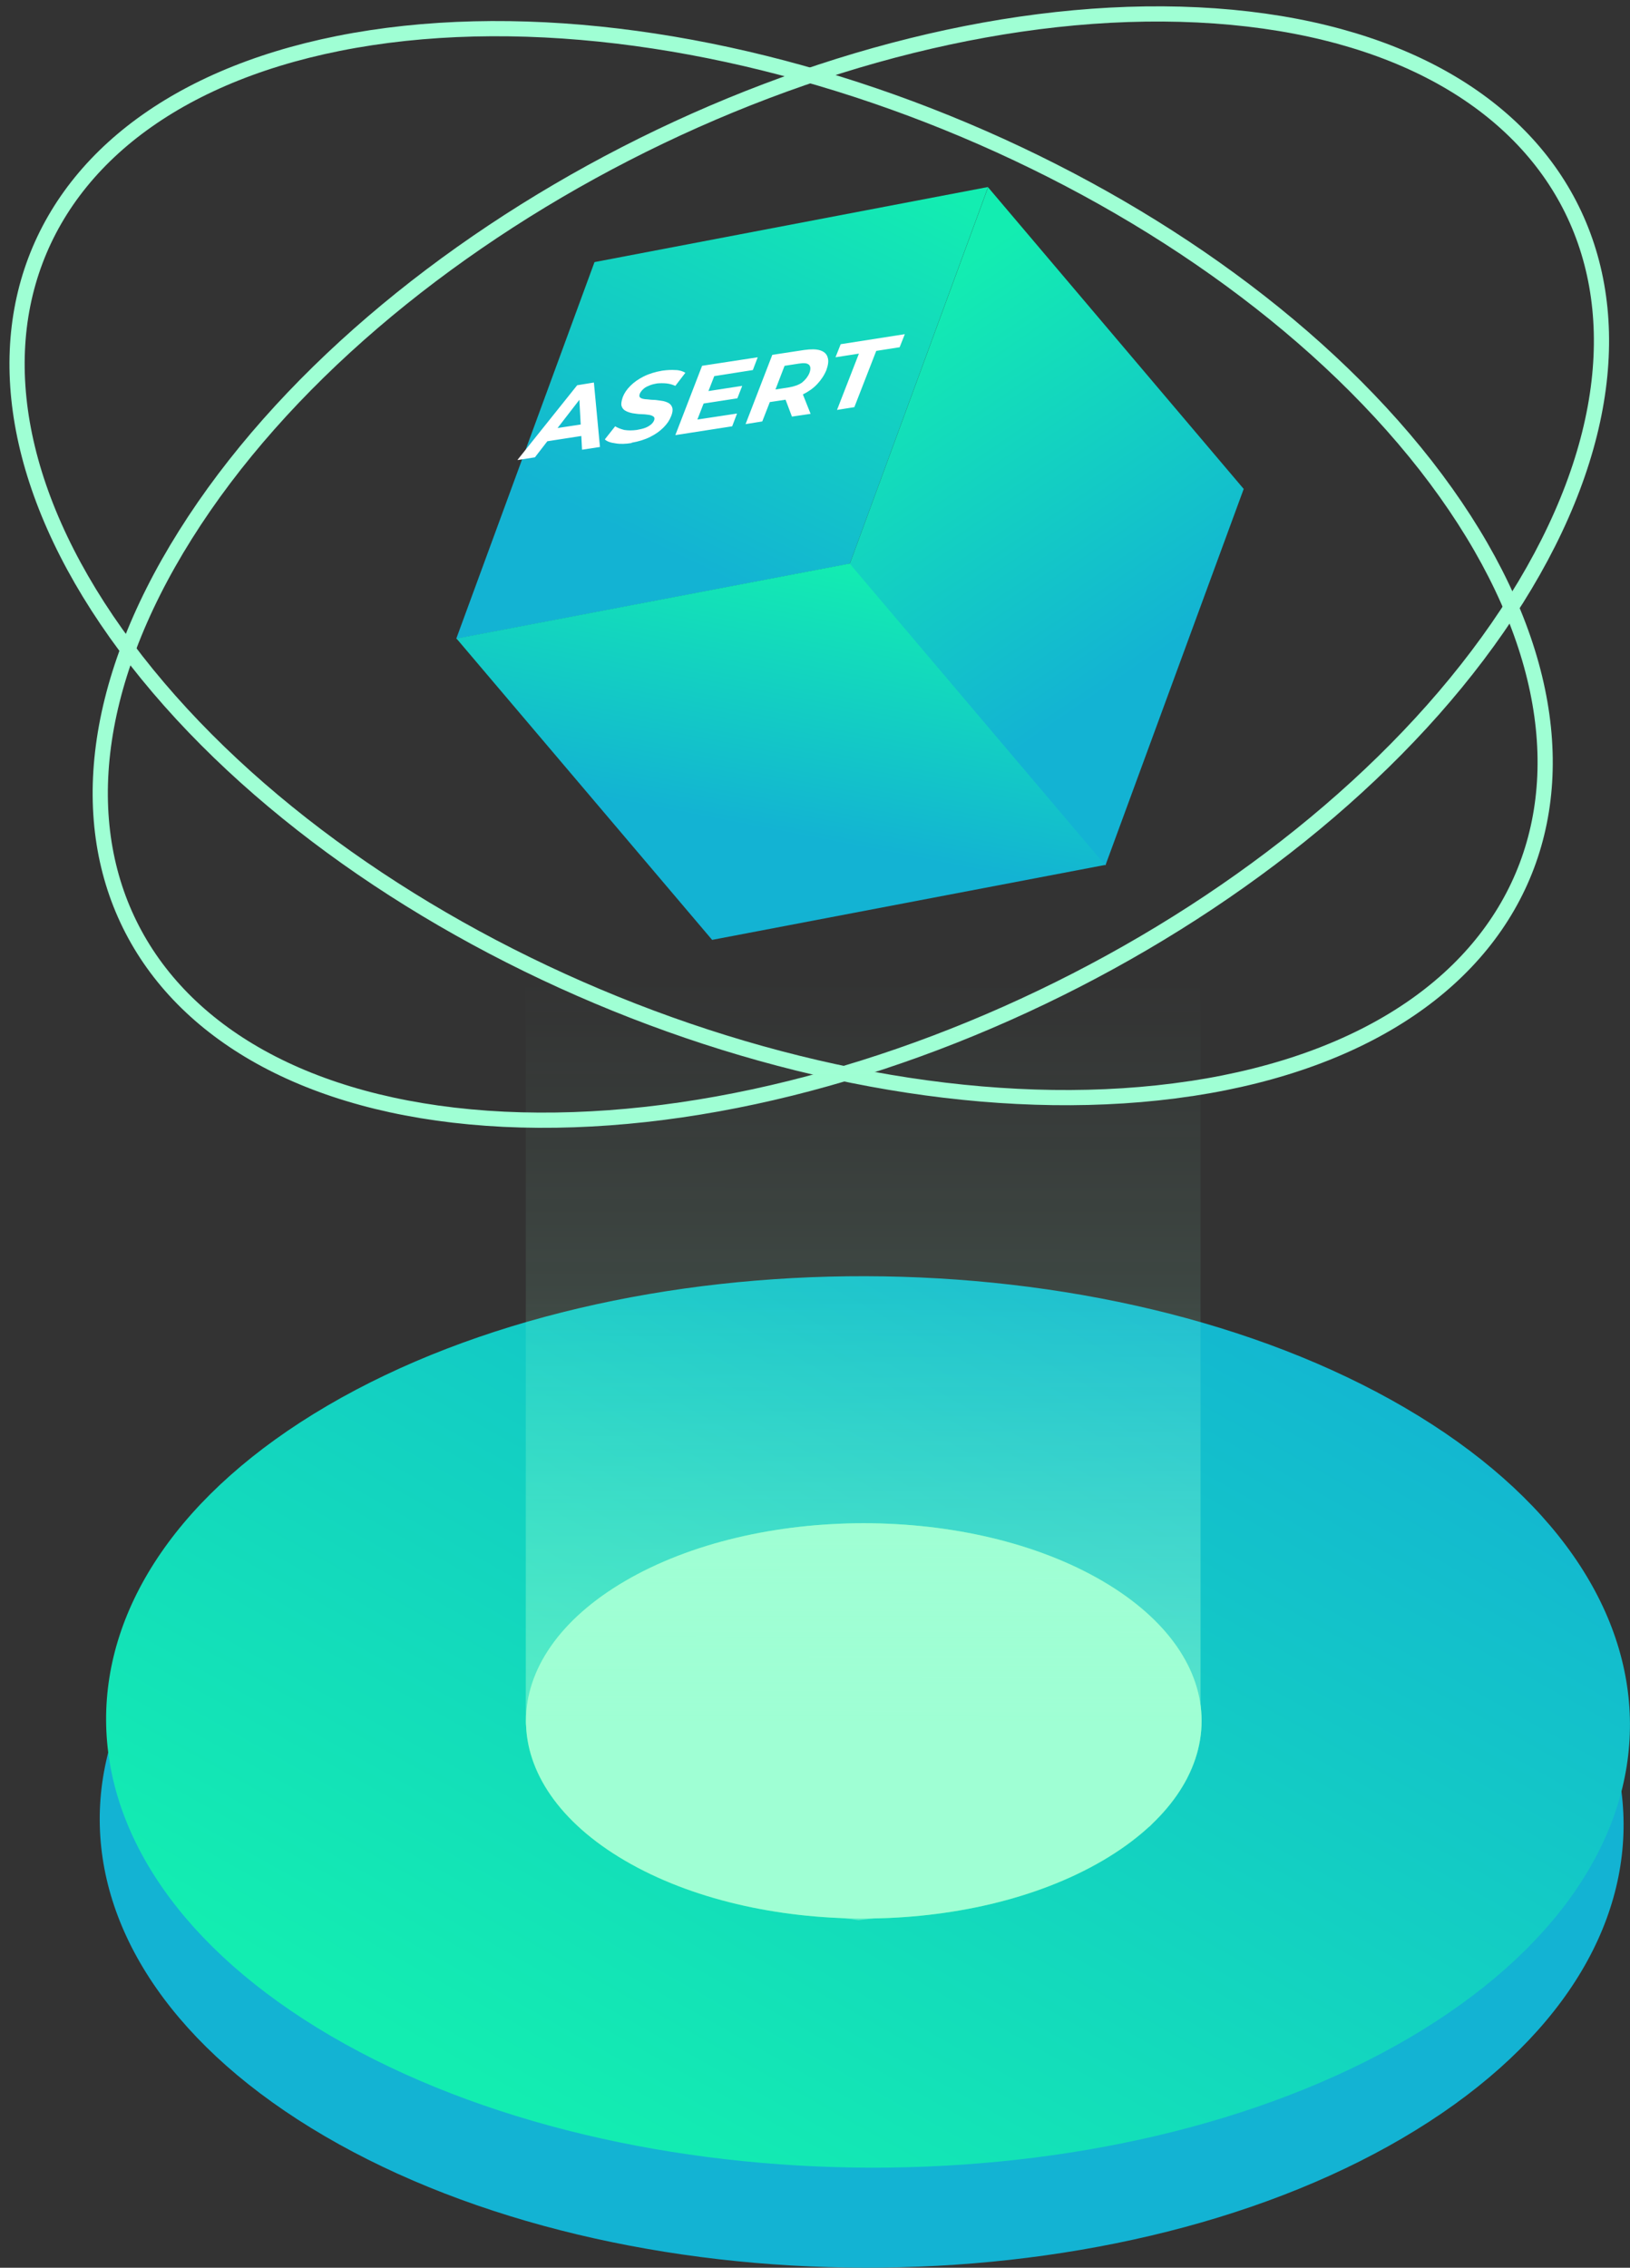 <?xml version="1.0" encoding="UTF-8"?>
<svg xmlns="http://www.w3.org/2000/svg" xmlns:xlink="http://www.w3.org/1999/xlink" version="1.1" viewBox="0 0 536.3 745.8">
  <rect x="0" y="0" width="536.3" height="745.8" fill="#333333" stroke="none"/>
  <defs>
    <style>
      .cls-1 {
        fill: none;
        stroke: #9fffd4;
        stroke-width: 5px;
      }

      .cls-2 {
        fill: url(#linear-gradient-5);
      }

      .cls-3 {
        fill: url(#linear-gradient-4);
      }

      .cls-4 {
        fill: url(#linear-gradient-3);
      }

      .cls-5 {
        fill: url(#linear-gradient-2);
      }

      .cls-6 {
        fill: url(#linear-gradient);
      }

      .cls-7 {
        fill: #13b3d3;
      }

      .cls-8 {
        isolation: isolate;
      }

      .cls-9 {
        fill: #fff;
      }

      .cls-10 {
        mix-blend-mode: screen;
      }

      .cls-11 {
        fill: #33ffa3;
      }

      .cls-12 {
        fill: #9fffd4;
      }
    </style>
    <linearGradient id="linear-gradient" x1="152.1" y1="479.5" x2="142.9" y2="895.7" gradientTransform="translate(-435.4 838.8) rotate(30.3) scale(1 -.9) skewX(26.1)" gradientUnits="userSpaceOnUse">
      <stop offset="0" stop-color="#13edb1"/>
      <stop offset="1" stop-color="#13b3d3"/>
    </linearGradient>
    <linearGradient id="linear-gradient-2" x1="55.2" y1="749.6" x2="-6" y2="643.2" gradientTransform="translate(-26.8 794.1) rotate(-10.8) scale(1 -.9) skewX(27.2)" gradientUnits="userSpaceOnUse">
      <stop offset="0" stop-color="#13edb1"/>
      <stop offset="1" stop-color="#13b3d3"/>
    </linearGradient>
    <linearGradient id="linear-gradient-3" x1="-88" y1="752.3" x2="-147.9" y2="646.7" gradientTransform="translate(825.4 758.6) rotate(-10.8) scale(1 -.9) skewX(-26.2)" gradientUnits="userSpaceOnUse">
      <stop offset="0" stop-color="#13edb1"/>
      <stop offset="1" stop-color="#13b3d3"/>
    </linearGradient>
    <linearGradient id="linear-gradient-4" x1="-88" y1="699" x2="-147.9" y2="593.4" gradientTransform="translate(803.1 555.2) rotate(-69.8) scale(1 -.9) skewX(26.2)" gradientUnits="userSpaceOnUse">
      <stop offset="0" stop-color="#13edb1"/>
      <stop offset="1" stop-color="#13b3d3"/>
    </linearGradient>
    <linearGradient id="linear-gradient-5" x1="284.1" y1="568.1" x2="283.9" y2="219.1" gradientTransform="translate(0 786) scale(1 -1)" gradientUnits="userSpaceOnUse">
      <stop offset=".3" stop-color="#9fffd4" stop-opacity="0"/>
      <stop offset=".6" stop-color="#9fffd4" stop-opacity=".1"/>
      <stop offset="1" stop-color="#9fffd4" stop-opacity=".5"/>
    </linearGradient>
  </defs>
  <!-- Generator: Adobe Illustrator 28.7.1, SVG Export Plug-In . SVG Version: 1.2.0 Build 142)  -->
  <g class="cls-8">
    <g id="Layer_1">
      <path class="cls-7" d="M461.4,703.2c-97.6,57.1-256.3,56.7-354.6-.7-98.2-57.4-98.7-150.2-1.2-207.3,97.6-57.1,256.3-56.7,354.6.7,98.2,57.4,98.7,150.2,1.2,207.3Z"/>
      <path class="cls-6" d="M462.3,463c98.2,57.4,98.7,150.2,1.2,207.3-97.6,57.1-256.3,56.7-354.6-.7-98.2-57.4-98.7-150.2-1.2-207.3,97.6-57.1,256.3-56.7,354.6.7Z"/>
      <g class="cls-10">
        <path class="cls-11" d="M362.8,520c43.4,25.4,43.4,66.5,0,91.9-43.4,25.4-113.8,25.4-157.2,0s-43.4-66.5,0-91.9c43.4-25.4,113.8-25.4,157.2,0Z"/>
      </g>
      <g class="cls-10">
        <path class="cls-12" d="M362.8,520c43.4,25.4,43.4,66.5,0,91.9-43.4,25.4-113.8,25.4-157.2,0s-43.4-66.5,0-91.9c43.4-25.4,113.8-25.4,157.2,0Z"/>
      </g>
      <g class="cls-10">
        <path class="cls-1" d="M391.9,358c-117.1,17.7-272.4-45.2-347-140.7C-29.6,121.8,5,30.2,122.1,12.4,239.1-5.3,394.5,57.7,469.1,153.1c74.5,95.5,39.9,187.1-77.1,204.9Z"/>
      </g>
      <g class="cls-10">
        <path class="cls-1" d="M498.9,197.1c-63,100.2-212.1,176.8-333.1,171-121-5.9-167.8-92-104.8-192.2C124,75.6,273.1-1,394.1,4.9c121,5.9,167.8,92,104.8,192.2Z"/>
      </g>
      <polygon class="cls-5" points="195.6 86.2 325.1 61.5 279.6 185.4 150.1 210.1 195.6 86.2"/>
      <polygon class="cls-4" points="150.2 210 279.8 185.3 363.9 284.4 234.3 309.1 150.2 210"/>
      <polygon class="cls-3" points="279.6 185.4 325.1 61.6 409.2 160.8 363.7 284.6 279.6 185.4"/>
      <path class="cls-2" d="M173,218h222v349l-4.5,18-12,15.5-29,18-33.5,9-33.5,4-35-4.5-17-4.5-16-6.5-14.5-8-13.5-11.5-9-13.5-4.5-16V218Z"/>
      <path class="cls-9" d="M170.3,151.2l19.6-24.5,5.5-.9,2,21.2-5.9.9-1-18.8,2.2-.3-16.7,21.6-5.7.9ZM177.6,145.4l3-4.2,12.5-1.9v3.8s-15.5,2.4-15.5,2.4ZM207.8,145.7c-1.9.3-3.7.4-5.3.1-1.6-.2-2.8-.6-3.5-1.3l3.4-4.3c.8.5,1.8.9,3,1.2,1.3.2,2.6.2,4.1,0,1.1-.2,2-.4,2.8-.7.8-.3,1.4-.7,1.9-1.1s.8-.9,1-1.3c.2-.6.2-1-.2-1.3-.4-.3-.9-.5-1.7-.6-.7-.1-1.6-.2-2.5-.2-.9,0-1.8-.2-2.7-.3-.9-.2-1.6-.4-2.3-.8-.6-.3-1.1-.9-1.3-1.6-.2-.7,0-1.7.4-2.9.5-1.3,1.3-2.5,2.5-3.7,1.2-1.2,2.6-2.2,4.4-3.1,1.8-.9,3.8-1.5,6.1-1.9,1.5-.2,3-.3,4.3-.2,1.3,0,2.5.4,3.3.9l-3.3,4.3c-.9-.4-1.9-.7-2.9-.8-1-.1-2.1-.1-3.1,0-1.1.2-2,.4-2.8.8-.8.3-1.4.7-1.9,1.2-.4.4-.8.9-1,1.4-.2.6-.2,1,.2,1.3.4.3.9.4,1.7.5.7,0,1.6.2,2.5.2.9,0,1.8.2,2.7.3.9.1,1.7.4,2.3.7.6.3,1.1.9,1.3,1.6.2.7.1,1.6-.4,2.8-.5,1.3-1.3,2.5-2.5,3.7-1.2,1.2-2.6,2.2-4.4,3.1-1.8.9-3.8,1.5-6.1,1.9ZM232.5,128.7l11.7-1.8-1.6,4.1-11.7,1.8,1.6-4.1ZM229.3,138l13.2-2-1.6,4.2-18.7,2.9,8.8-22.8,18.3-2.8-1.6,4.2-12.7,2-5.6,14.4ZM245.3,139.5l8.8-22.8,10.5-1.6c2.2-.3,3.9-.3,5.2.1,1.3.4,2.2,1.2,2.5,2.3.4,1.1.2,2.5-.4,4.2-.7,1.7-1.7,3.2-3,4.6-1.3,1.4-2.9,2.5-4.7,3.4-1.8.9-3.8,1.5-6,1.8l-7.4,1.1,3.4-2.7-3.4,8.7-5.6.9ZM260.6,137.1l-2.8-7.4,6-.9,2.9,7.3-6.1.9ZM254,130.6l-1.5-2.1,7.1-1.1c1.7-.3,3.2-.8,4.3-1.6,1.1-.9,1.9-1.9,2.4-3.1.5-1.3.4-2.2-.1-2.7-.6-.6-1.7-.7-3.5-.4l-7.1,1.1,3.5-2.9-5,13ZM275.4,134.8l7.2-18.5-7.7,1.2,1.7-4.3,21.1-3.3-1.7,4.3-7.7,1.2-7.2,18.5-5.6.9Z"/>
    </g>
  </g>
</svg>
